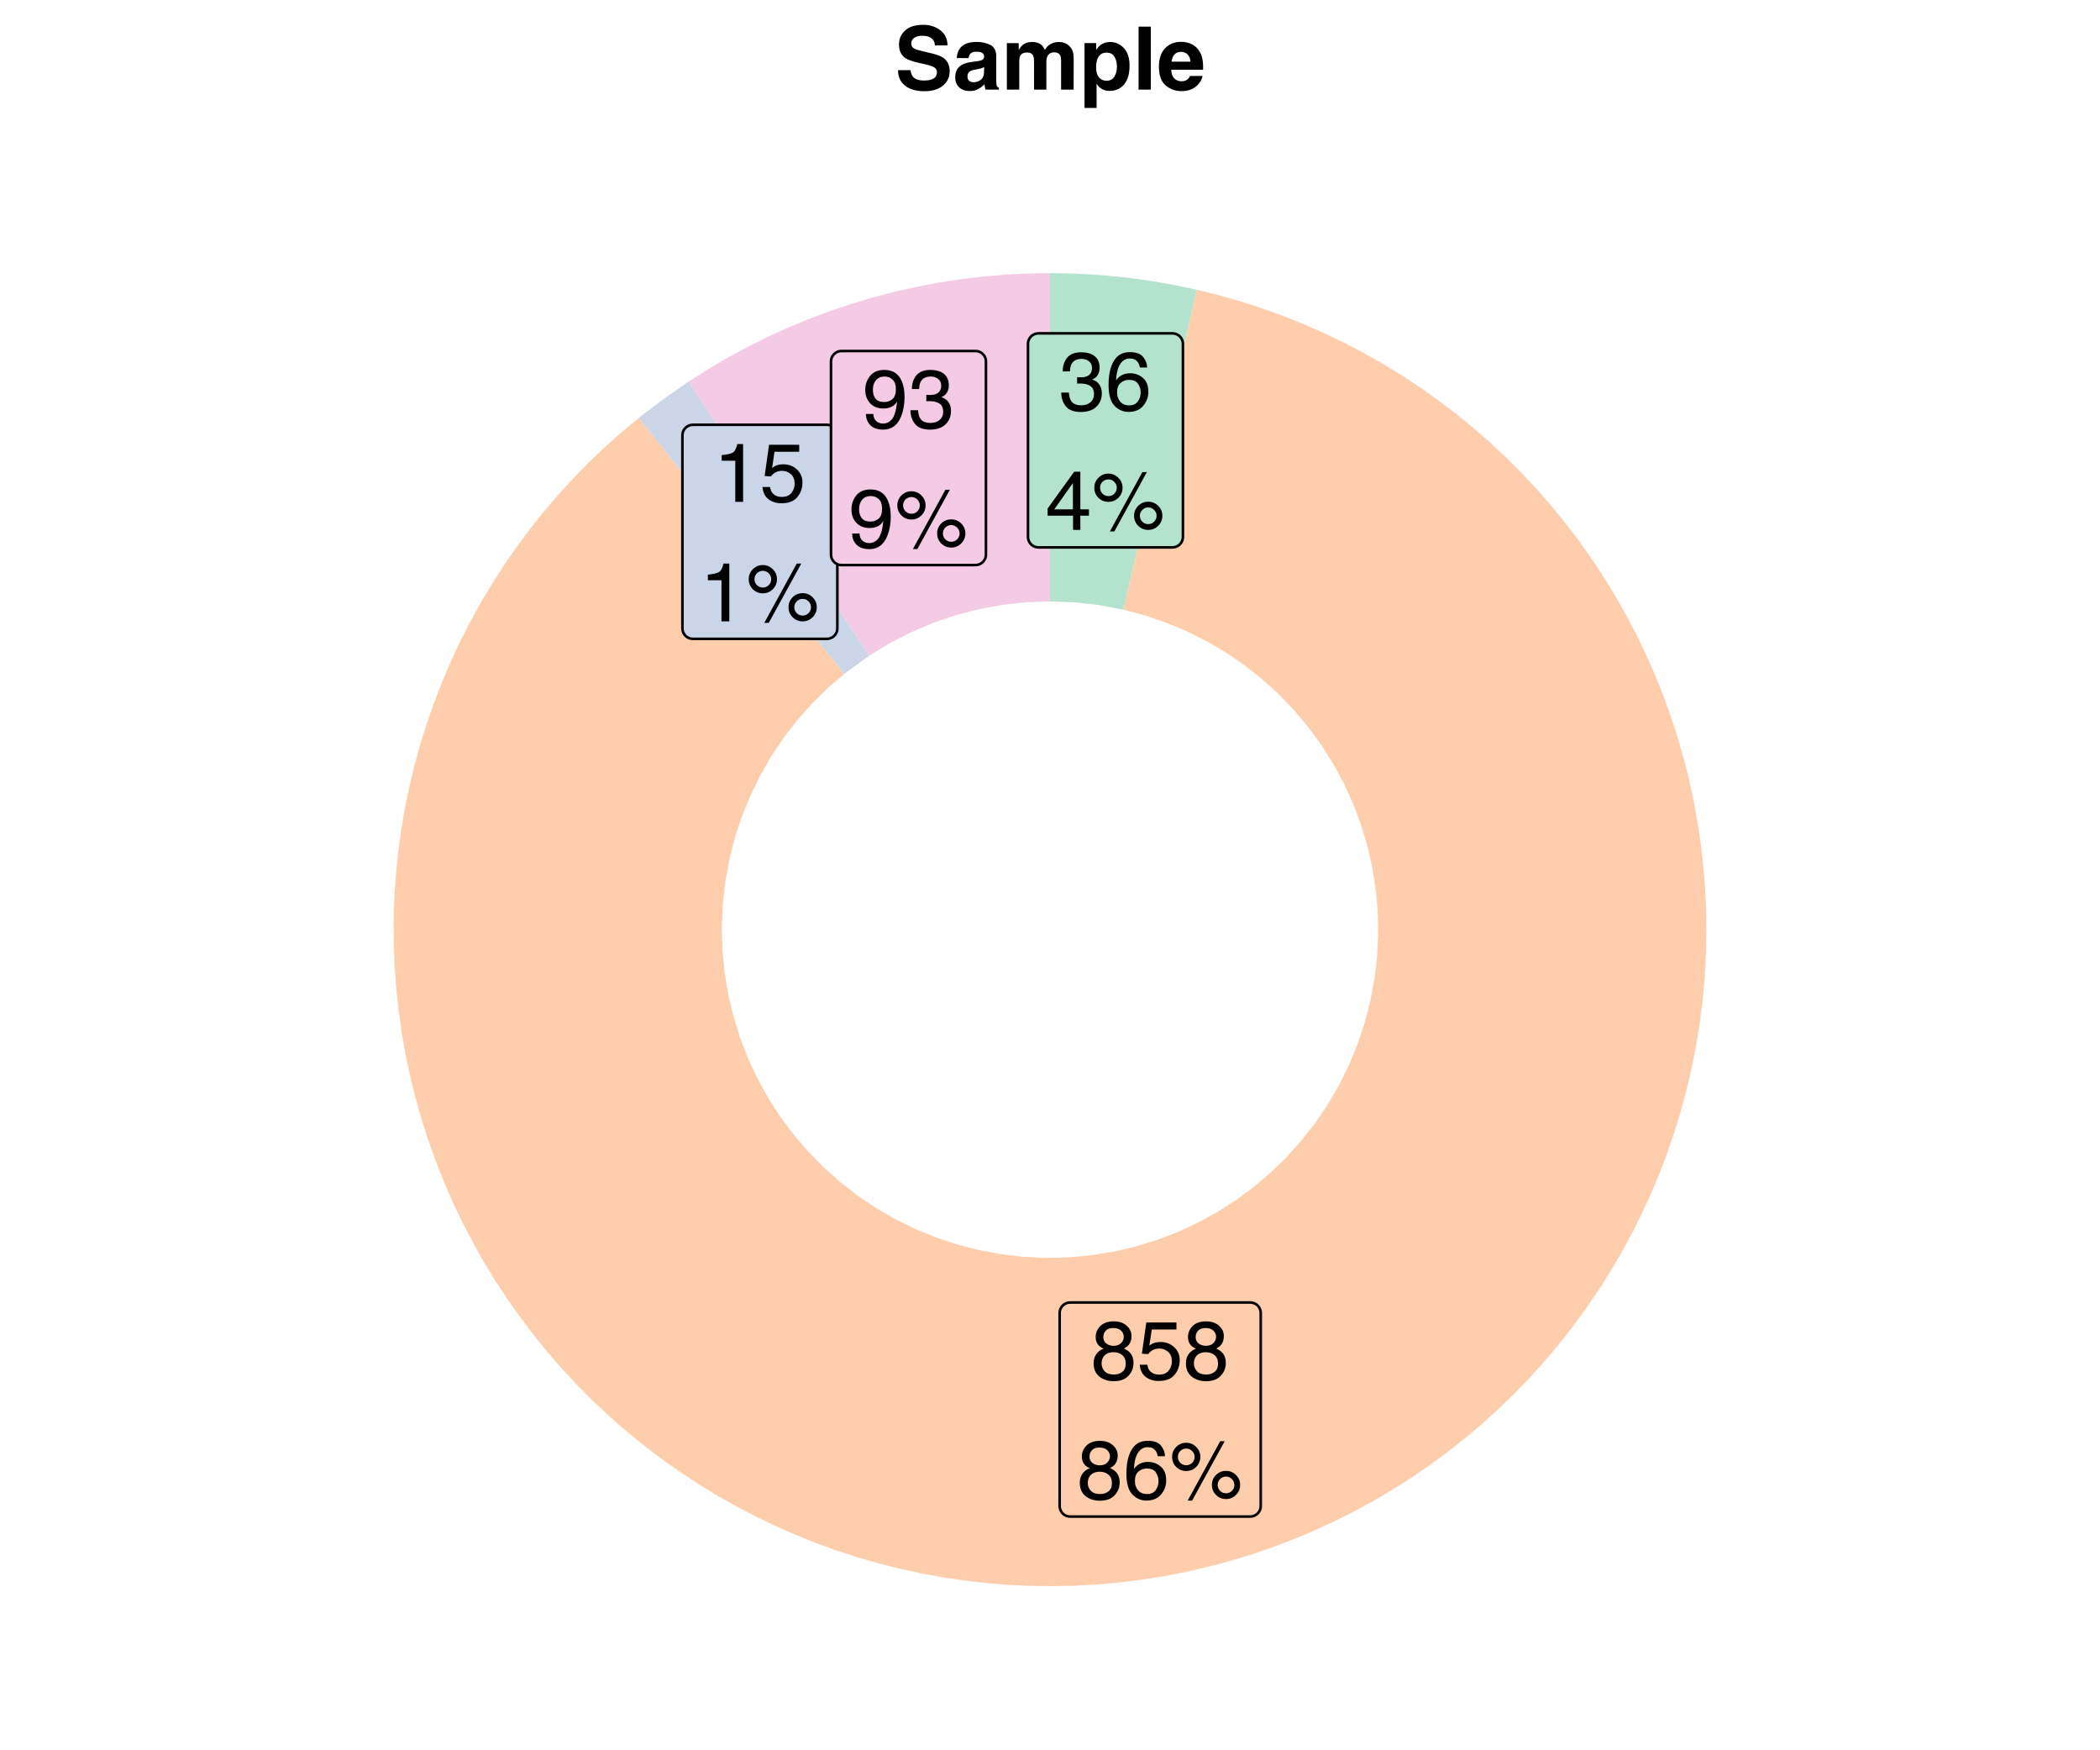 <?xml version="1.0" encoding="UTF-8"?>
<svg xmlns="http://www.w3.org/2000/svg" xmlns:xlink="http://www.w3.org/1999/xlink" width="432pt" height="360pt" viewBox="0 0 432 360" version="1.1">
<defs>
<g>
<symbol overflow="visible" id="glyph0-0">
<path style="stroke:none;" d="M 0.547 0 L 0.547 -12.25 L 10.281 -12.25 L 10.281 0 Z M 8.734 -1.531 L 8.734 -10.719 L 2.078 -10.719 L 2.078 -1.531 Z M 8.734 -1.531 "/>
</symbol>
<symbol overflow="visible" id="glyph0-1">
<path style="stroke:none;" d="M 4.438 0.328 C 3.02 0.328 1.992 -0.055 1.359 -0.828 C 0.723 -1.609 0.406 -2.555 0.406 -3.672 L 1.969 -3.672 C 2.039 -2.898 2.188 -2.336 2.406 -1.984 C 2.801 -1.359 3.504 -1.047 4.516 -1.047 C 5.305 -1.047 5.941 -1.254 6.422 -1.672 C 6.898 -2.098 7.141 -2.645 7.141 -3.312 C 7.141 -4.133 6.883 -4.707 6.375 -5.031 C 5.875 -5.363 5.176 -5.531 4.281 -5.531 C 4.188 -5.531 4.086 -5.523 3.984 -5.516 C 3.879 -5.516 3.773 -5.516 3.672 -5.516 L 3.672 -6.844 C 3.828 -6.82 3.957 -6.805 4.062 -6.797 C 4.164 -6.797 4.281 -6.797 4.406 -6.797 C 4.969 -6.797 5.426 -6.883 5.781 -7.062 C 6.414 -7.375 6.734 -7.93 6.734 -8.734 C 6.734 -9.328 6.52 -9.785 6.094 -10.109 C 5.676 -10.43 5.188 -10.594 4.625 -10.594 C 3.625 -10.594 2.93 -10.258 2.547 -9.594 C 2.336 -9.227 2.219 -8.703 2.188 -8.016 L 0.703 -8.016 C 0.703 -8.91 0.883 -9.672 1.25 -10.297 C 1.852 -11.398 2.926 -11.953 4.469 -11.953 C 5.688 -11.953 6.629 -11.68 7.297 -11.141 C 7.961 -10.598 8.297 -9.816 8.297 -8.797 C 8.297 -8.055 8.098 -7.457 7.703 -7 C 7.461 -6.719 7.145 -6.5 6.75 -6.344 C 7.383 -6.164 7.875 -5.832 8.219 -5.344 C 8.57 -4.852 8.75 -4.25 8.75 -3.531 C 8.75 -2.395 8.375 -1.469 7.625 -0.75 C 6.875 -0.031 5.812 0.328 4.438 0.328 Z M 4.438 0.328 "/>
</symbol>
<symbol overflow="visible" id="glyph0-2">
<path style="stroke:none;" d="M 5 -11.984 C 6.332 -11.984 7.258 -11.641 7.781 -10.953 C 8.312 -10.266 8.578 -9.551 8.578 -8.812 L 7.094 -8.812 C 7 -9.281 6.852 -9.648 6.656 -9.922 C 6.301 -10.422 5.754 -10.672 5.016 -10.672 C 4.18 -10.672 3.516 -10.281 3.016 -9.5 C 2.523 -8.727 2.25 -7.617 2.188 -6.172 C 2.531 -6.68 2.969 -7.062 3.5 -7.312 C 3.977 -7.531 4.508 -7.641 5.094 -7.641 C 6.094 -7.641 6.961 -7.32 7.703 -6.688 C 8.453 -6.051 8.828 -5.098 8.828 -3.828 C 8.828 -2.742 8.473 -1.781 7.766 -0.938 C 7.066 -0.102 6.062 0.312 4.75 0.312 C 3.633 0.312 2.672 -0.109 1.859 -0.953 C 1.047 -1.805 0.641 -3.238 0.641 -5.25 C 0.641 -6.727 0.82 -7.984 1.188 -9.016 C 1.875 -10.992 3.145 -11.984 5 -11.984 Z M 4.891 -1.031 C 5.68 -1.031 6.27 -1.297 6.656 -1.828 C 7.051 -2.359 7.25 -2.984 7.25 -3.703 C 7.25 -4.316 7.07 -4.898 6.719 -5.453 C 6.375 -6.004 5.738 -6.281 4.812 -6.281 C 4.164 -6.281 3.598 -6.066 3.109 -5.641 C 2.629 -5.211 2.391 -4.566 2.391 -3.703 C 2.391 -2.941 2.609 -2.305 3.047 -1.797 C 3.484 -1.285 4.098 -1.031 4.891 -1.031 Z M 4.891 -1.031 "/>
</symbol>
<symbol overflow="visible" id="glyph0-3">
<path style="stroke:none;" d="M 5.641 -4.234 L 5.641 -9.641 L 1.812 -4.234 Z M 5.672 0 L 5.672 -2.922 L 0.438 -2.922 L 0.438 -4.391 L 5.906 -11.969 L 7.172 -11.969 L 7.172 -4.234 L 8.938 -4.234 L 8.938 -2.922 L 7.172 -2.922 L 7.172 0 Z M 5.672 0 "/>
</symbol>
<symbol overflow="visible" id="glyph0-4">
<path style="stroke:none;" d="M 11.641 -5.797 C 12.441 -5.797 13.125 -5.516 13.688 -4.953 C 14.258 -4.391 14.547 -3.707 14.547 -2.906 C 14.547 -2.102 14.258 -1.414 13.688 -0.844 C 13.125 -0.281 12.441 0 11.641 0 C 10.836 0 10.148 -0.281 9.578 -0.844 C 9.016 -1.414 8.734 -2.102 8.734 -2.906 C 8.734 -3.707 9.016 -4.391 9.578 -4.953 C 10.148 -5.516 10.836 -5.797 11.641 -5.797 Z M 10.438 -11.891 L 11.359 -11.891 L 4.672 0.312 L 3.75 0.312 Z M 3.453 -6.953 C 3.93 -6.953 4.336 -7.117 4.672 -7.453 C 5.004 -7.797 5.172 -8.203 5.172 -8.672 C 5.172 -9.141 5.004 -9.539 4.672 -9.875 C 4.336 -10.219 3.93 -10.391 3.453 -10.391 C 2.984 -10.391 2.578 -10.223 2.234 -9.891 C 1.898 -9.555 1.734 -9.148 1.734 -8.672 C 1.734 -8.203 1.898 -7.797 2.234 -7.453 C 2.578 -7.117 2.984 -6.953 3.453 -6.953 Z M 3.453 -11.578 C 4.254 -11.578 4.938 -11.289 5.5 -10.719 C 6.07 -10.156 6.359 -9.473 6.359 -8.672 C 6.359 -7.867 6.07 -7.18 5.5 -6.609 C 4.938 -6.047 4.254 -5.766 3.453 -5.766 C 2.648 -5.766 1.961 -6.047 1.391 -6.609 C 0.828 -7.18 0.547 -7.867 0.547 -8.672 C 0.547 -9.473 0.828 -10.156 1.391 -10.719 C 1.961 -11.289 2.648 -11.578 3.453 -11.578 Z M 11.641 -1.188 C 12.109 -1.188 12.508 -1.352 12.844 -1.688 C 13.188 -2.02 13.359 -2.426 13.359 -2.906 C 13.359 -3.375 13.188 -3.773 12.844 -4.109 C 12.508 -4.453 12.109 -4.625 11.641 -4.625 C 11.16 -4.625 10.754 -4.453 10.422 -4.109 C 10.086 -3.773 9.922 -3.375 9.922 -2.906 C 9.922 -2.426 10.086 -2.02 10.422 -1.688 C 10.754 -1.352 11.16 -1.188 11.641 -1.188 Z M 11.641 -1.188 "/>
</symbol>
<symbol overflow="visible" id="glyph0-5">
<path style="stroke:none;" d="M 4.641 -6.938 C 5.305 -6.938 5.82 -7.117 6.188 -7.484 C 6.562 -7.859 6.75 -8.301 6.75 -8.812 C 6.75 -9.258 6.57 -9.664 6.219 -10.031 C 5.863 -10.406 5.32 -10.594 4.594 -10.594 C 3.875 -10.594 3.352 -10.406 3.031 -10.031 C 2.707 -9.664 2.547 -9.234 2.547 -8.734 C 2.547 -8.172 2.754 -7.727 3.172 -7.406 C 3.586 -7.094 4.078 -6.938 4.641 -6.938 Z M 4.734 -1.031 C 5.43 -1.031 6.008 -1.219 6.469 -1.594 C 6.926 -1.969 7.156 -2.523 7.156 -3.266 C 7.156 -4.035 6.914 -4.617 6.438 -5.016 C 5.969 -5.422 5.363 -5.625 4.625 -5.625 C 3.906 -5.625 3.316 -5.422 2.859 -5.016 C 2.41 -4.609 2.188 -4.039 2.188 -3.312 C 2.188 -2.695 2.395 -2.16 2.812 -1.703 C 3.227 -1.254 3.867 -1.031 4.734 -1.031 Z M 2.609 -6.359 C 2.18 -6.535 1.852 -6.742 1.625 -6.984 C 1.188 -7.43 0.969 -8.008 0.969 -8.719 C 0.969 -9.613 1.289 -10.379 1.938 -11.016 C 2.582 -11.648 3.492 -11.969 4.672 -11.969 C 5.816 -11.969 6.711 -11.664 7.359 -11.062 C 8.016 -10.469 8.344 -9.766 8.344 -8.953 C 8.344 -8.211 8.156 -7.609 7.781 -7.141 C 7.57 -6.879 7.242 -6.625 6.797 -6.375 C 7.285 -6.145 7.676 -5.883 7.969 -5.594 C 8.488 -5.039 8.75 -4.316 8.75 -3.422 C 8.75 -2.367 8.395 -1.477 7.688 -0.75 C 6.988 -0.02 5.992 0.344 4.703 0.344 C 3.535 0.344 2.551 0.031 1.75 -0.594 C 0.945 -1.227 0.547 -2.148 0.547 -3.359 C 0.547 -4.055 0.719 -4.66 1.062 -5.172 C 1.406 -5.691 1.922 -6.086 2.609 -6.359 Z M 2.609 -6.359 "/>
</symbol>
<symbol overflow="visible" id="glyph0-6">
<path style="stroke:none;" d="M 2.109 -3.047 C 2.211 -2.191 2.609 -1.598 3.297 -1.266 C 3.648 -1.098 4.062 -1.016 4.531 -1.016 C 5.426 -1.016 6.086 -1.297 6.516 -1.859 C 6.941 -2.43 7.156 -3.062 7.156 -3.75 C 7.156 -4.582 6.898 -5.227 6.391 -5.688 C 5.879 -6.145 5.27 -6.375 4.562 -6.375 C 4.039 -6.375 3.594 -6.27 3.219 -6.062 C 2.852 -5.863 2.539 -5.586 2.281 -5.234 L 0.984 -5.312 L 1.891 -11.734 L 8.094 -11.734 L 8.094 -10.297 L 3.016 -10.297 L 2.516 -6.969 C 2.785 -7.176 3.047 -7.336 3.297 -7.453 C 3.742 -7.629 4.258 -7.719 4.844 -7.719 C 5.938 -7.719 6.863 -7.363 7.625 -6.656 C 8.383 -5.957 8.766 -5.066 8.766 -3.984 C 8.766 -2.848 8.414 -1.848 7.719 -0.984 C 7.02 -0.129 5.91 0.297 4.391 0.297 C 3.41 0.297 2.547 0.023 1.797 -0.516 C 1.055 -1.066 0.641 -1.91 0.547 -3.047 Z M 2.109 -3.047 "/>
</symbol>
<symbol overflow="visible" id="glyph0-7">
<path style="stroke:none;" d="M 1.641 -8.453 L 1.641 -9.609 C 2.723 -9.711 3.477 -9.883 3.906 -10.125 C 4.332 -10.375 4.648 -10.961 4.859 -11.891 L 6.047 -11.891 L 6.047 0 L 4.438 0 L 4.438 -8.453 Z M 1.641 -8.453 "/>
</symbol>
<symbol overflow="visible" id="glyph0-8">
<path style="stroke:none;" d="M 2.266 -2.891 C 2.305 -2.055 2.629 -1.484 3.234 -1.172 C 3.535 -1.004 3.879 -0.922 4.266 -0.922 C 4.984 -0.922 5.594 -1.219 6.094 -1.812 C 6.602 -2.406 6.961 -3.617 7.172 -5.453 C 6.836 -4.922 6.422 -4.547 5.922 -4.328 C 5.43 -4.117 4.906 -4.016 4.344 -4.016 C 3.195 -4.016 2.285 -4.375 1.609 -5.094 C 0.941 -5.812 0.609 -6.734 0.609 -7.859 C 0.609 -8.941 0.938 -9.895 1.594 -10.719 C 2.258 -11.539 3.238 -11.953 4.531 -11.953 C 6.27 -11.953 7.469 -11.172 8.125 -9.609 C 8.5 -8.742 8.688 -7.664 8.688 -6.375 C 8.688 -4.906 8.461 -3.609 8.016 -2.484 C 7.285 -0.609 6.051 0.328 4.312 0.328 C 3.145 0.328 2.258 0.023 1.656 -0.578 C 1.051 -1.191 0.75 -1.961 0.75 -2.891 Z M 4.547 -5.344 C 5.141 -5.344 5.68 -5.535 6.172 -5.922 C 6.66 -6.316 6.906 -7.004 6.906 -7.984 C 6.906 -8.859 6.688 -9.508 6.25 -9.938 C 5.812 -10.375 5.25 -10.594 4.562 -10.594 C 3.82 -10.594 3.238 -10.344 2.812 -9.844 C 2.383 -9.352 2.172 -8.695 2.172 -7.875 C 2.172 -7.102 2.359 -6.488 2.734 -6.031 C 3.109 -5.57 3.711 -5.344 4.547 -5.344 Z M 4.547 -5.344 "/>
</symbol>
<symbol overflow="visible" id="glyph1-0">
<path style="stroke:none;" d="M 1.359 -12.953 L 11.781 -12.953 L 11.781 0 L 1.359 0 Z M 10.172 -1.625 L 10.172 -11.344 L 2.969 -11.344 L 2.969 -1.625 Z M 10.172 -1.625 "/>
</symbol>
<symbol overflow="visible" id="glyph1-1">
<path style="stroke:none;" d="M 6.078 -1.875 C 6.711 -1.875 7.227 -1.941 7.625 -2.078 C 8.383 -2.348 8.766 -2.852 8.766 -3.594 C 8.766 -4.02 8.578 -4.348 8.203 -4.578 C 7.828 -4.805 7.238 -5.008 6.438 -5.188 L 5.062 -5.5 C 3.719 -5.801 2.785 -6.129 2.266 -6.484 C 1.391 -7.086 0.953 -8.023 0.953 -9.297 C 0.953 -10.453 1.375 -11.41 2.219 -12.172 C 3.062 -12.941 4.301 -13.328 5.938 -13.328 C 7.301 -13.328 8.461 -12.961 9.422 -12.234 C 10.391 -11.516 10.898 -10.469 10.953 -9.094 L 8.344 -9.094 C 8.301 -9.875 7.961 -10.43 7.328 -10.766 C 6.91 -10.973 6.383 -11.078 5.75 -11.078 C 5.062 -11.078 4.508 -10.938 4.094 -10.656 C 3.676 -10.375 3.469 -9.984 3.469 -9.484 C 3.469 -9.023 3.672 -8.68 4.078 -8.453 C 4.336 -8.297 4.898 -8.113 5.766 -7.906 L 8 -7.375 C 8.977 -7.133 9.719 -6.82 10.219 -6.438 C 10.988 -5.82 11.375 -4.938 11.375 -3.781 C 11.375 -2.602 10.922 -1.625 10.016 -0.844 C 9.109 -0.062 7.828 0.328 6.172 0.328 C 4.484 0.328 3.156 -0.055 2.188 -0.828 C 1.227 -1.598 0.75 -2.656 0.75 -4 L 3.328 -4 C 3.41 -3.406 3.57 -2.961 3.812 -2.672 C 4.25 -2.141 5.004 -1.875 6.078 -1.875 Z M 6.078 -1.875 "/>
</symbol>
<symbol overflow="visible" id="glyph1-2">
<path style="stroke:none;" d="M 1.531 -8.547 C 2.188 -9.391 3.32 -9.812 4.938 -9.812 C 5.988 -9.812 6.922 -9.602 7.734 -9.188 C 8.547 -8.77 8.953 -7.984 8.953 -6.828 L 8.953 -2.438 C 8.953 -2.133 8.957 -1.766 8.969 -1.328 C 8.988 -0.992 9.039 -0.77 9.125 -0.656 C 9.207 -0.539 9.332 -0.445 9.5 -0.375 L 9.5 0 L 6.766 0 C 6.691 -0.195 6.641 -0.379 6.609 -0.547 C 6.578 -0.711 6.555 -0.906 6.547 -1.125 C 6.191 -0.75 5.789 -0.43 5.344 -0.172 C 4.801 0.141 4.191 0.297 3.516 0.297 C 2.648 0.297 1.93 0.051 1.359 -0.438 C 0.797 -0.938 0.516 -1.641 0.516 -2.547 C 0.516 -3.723 0.969 -4.578 1.875 -5.109 C 2.375 -5.391 3.109 -5.594 4.078 -5.719 L 4.938 -5.828 C 5.395 -5.891 5.723 -5.961 5.922 -6.047 C 6.273 -6.203 6.453 -6.441 6.453 -6.766 C 6.453 -7.148 6.316 -7.414 6.047 -7.562 C 5.773 -7.719 5.379 -7.797 4.859 -7.797 C 4.266 -7.797 3.844 -7.648 3.594 -7.359 C 3.414 -7.141 3.301 -6.848 3.25 -6.484 L 0.828 -6.484 C 0.879 -7.316 1.113 -8.004 1.531 -8.547 Z M 3.391 -1.812 C 3.629 -1.613 3.914 -1.516 4.25 -1.516 C 4.789 -1.516 5.285 -1.672 5.734 -1.984 C 6.191 -2.305 6.43 -2.891 6.453 -3.734 L 6.453 -4.656 C 6.297 -4.562 6.133 -4.484 5.969 -4.422 C 5.812 -4.359 5.594 -4.301 5.312 -4.25 L 4.75 -4.141 C 4.219 -4.047 3.836 -3.93 3.609 -3.797 C 3.223 -3.566 3.031 -3.211 3.031 -2.734 C 3.031 -2.305 3.148 -2 3.391 -1.812 Z M 3.391 -1.812 "/>
</symbol>
<symbol overflow="visible" id="glyph1-3">
<path style="stroke:none;" d="M 6.547 -6.938 C 6.336 -7.406 5.926 -7.641 5.312 -7.641 C 4.594 -7.641 4.113 -7.406 3.875 -6.938 C 3.738 -6.676 3.672 -6.285 3.672 -5.766 L 3.672 0 L 1.125 0 L 1.125 -9.562 L 3.562 -9.562 L 3.562 -8.172 C 3.875 -8.66 4.164 -9.016 4.438 -9.234 C 4.926 -9.609 5.555 -9.797 6.328 -9.797 C 7.055 -9.797 7.648 -9.633 8.109 -9.312 C 8.473 -9.008 8.75 -8.625 8.938 -8.156 C 9.258 -8.719 9.664 -9.129 10.156 -9.391 C 10.664 -9.66 11.238 -9.797 11.875 -9.797 C 12.289 -9.797 12.703 -9.711 13.109 -9.547 C 13.523 -9.379 13.898 -9.094 14.234 -8.688 C 14.504 -8.352 14.688 -7.941 14.781 -7.453 C 14.844 -7.129 14.875 -6.656 14.875 -6.031 L 14.859 0 L 12.281 0 L 12.281 -6.094 C 12.281 -6.457 12.223 -6.758 12.109 -7 C 11.891 -7.445 11.477 -7.672 10.875 -7.672 C 10.188 -7.672 9.711 -7.379 9.453 -6.797 C 9.316 -6.492 9.25 -6.129 9.25 -5.703 L 9.25 0 L 6.719 0 L 6.719 -5.703 C 6.719 -6.273 6.66 -6.688 6.547 -6.938 Z M 6.547 -6.938 "/>
</symbol>
<symbol overflow="visible" id="glyph1-4">
<path style="stroke:none;" d="M 9.188 -8.547 C 9.969 -7.723 10.359 -6.508 10.359 -4.906 C 10.359 -3.219 9.977 -1.93 9.219 -1.047 C 8.457 -0.172 7.477 0.266 6.281 0.266 C 5.52 0.266 4.891 0.078 4.391 -0.297 C 4.109 -0.504 3.836 -0.812 3.578 -1.219 L 3.578 3.766 L 1.094 3.766 L 1.094 -9.578 L 3.5 -9.578 L 3.5 -8.172 C 3.77 -8.586 4.055 -8.914 4.359 -9.156 C 4.91 -9.582 5.57 -9.797 6.344 -9.797 C 7.469 -9.797 8.414 -9.379 9.188 -8.547 Z M 7.766 -4.797 C 7.766 -5.523 7.598 -6.176 7.266 -6.75 C 6.93 -7.32 6.383 -7.609 5.625 -7.609 C 4.719 -7.609 4.094 -7.176 3.75 -6.312 C 3.57 -5.852 3.484 -5.273 3.484 -4.578 C 3.484 -3.461 3.781 -2.676 4.375 -2.219 C 4.727 -1.957 5.145 -1.828 5.625 -1.828 C 6.32 -1.828 6.852 -2.098 7.219 -2.641 C 7.582 -3.18 7.766 -3.898 7.766 -4.797 Z M 7.766 -4.797 "/>
</symbol>
<symbol overflow="visible" id="glyph1-5">
<path style="stroke:none;" d="M 1.219 -12.953 L 3.734 -12.953 L 3.734 0 L 1.219 0 Z M 1.219 -12.953 "/>
</symbol>
<symbol overflow="visible" id="glyph1-6">
<path style="stroke:none;" d="M 9.375 -2.812 C 9.301 -2.238 9.004 -1.66 8.484 -1.078 C 7.66 -0.148 6.508 0.312 5.031 0.312 C 3.812 0.312 2.734 -0.078 1.797 -0.859 C 0.867 -1.648 0.406 -2.926 0.406 -4.688 C 0.406 -6.352 0.828 -7.625 1.672 -8.5 C 2.516 -9.383 3.609 -9.828 4.953 -9.828 C 5.742 -9.828 6.457 -9.676 7.094 -9.375 C 7.738 -9.082 8.27 -8.613 8.688 -7.969 C 9.062 -7.406 9.301 -6.75 9.406 -6 C 9.477 -5.551 9.508 -4.914 9.5 -4.094 L 2.938 -4.094 C 2.969 -3.133 3.27 -2.461 3.844 -2.078 C 4.188 -1.836 4.602 -1.719 5.094 -1.719 C 5.602 -1.719 6.02 -1.863 6.344 -2.156 C 6.52 -2.312 6.676 -2.531 6.812 -2.812 Z M 6.891 -5.75 C 6.848 -6.406 6.645 -6.906 6.281 -7.25 C 5.926 -7.594 5.484 -7.766 4.953 -7.766 C 4.367 -7.766 3.914 -7.582 3.594 -7.219 C 3.281 -6.863 3.082 -6.375 3 -5.75 Z M 6.891 -5.75 "/>
</symbol>
</g>
</defs>
<g id="surface590">
<rect x="0" y="0" width="432" height="360" style="fill:rgb(100%,100%,100%);fill-opacity:1;stroke:none;"/>
<path style=" stroke:none;fill-rule:nonzero;fill:rgb(70.196%,88.627%,80.392%);fill-opacity:1;" d="M 231.113 125.402 L 233.27 116.004 L 234.352 111.305 L 235.43 106.602 L 236.508 101.902 L 237.59 97.203 L 238.668 92.504 L 239.746 87.801 L 240.828 83.102 L 242.984 73.703 L 244.066 69 L 245.145 64.301 L 246.227 59.602 L 241.254 58.559 L 236.246 57.699 L 231.211 57.035 L 226.152 56.555 L 221.078 56.27 L 216 56.176 L 216 123.691 L 221.074 123.883 L 226.121 124.453 Z M 231.113 125.402 "/>
<path style=" stroke:none;fill-rule:nonzero;fill:rgb(99.216%,80.392%,67.451%);fill-opacity:1;" d="M 173.691 138.59 L 170.668 134.832 L 167.648 131.074 L 161.602 123.559 L 158.582 119.801 L 155.559 116.043 L 152.539 112.281 L 146.492 104.766 L 143.473 101.008 L 137.426 93.492 L 134.406 89.734 L 131.383 85.977 L 127.871 88.898 L 124.461 91.938 L 121.156 95.09 L 117.957 98.355 L 114.871 101.727 L 111.902 105.199 L 109.051 108.77 L 106.324 112.434 L 103.723 116.191 L 101.25 120.031 L 98.906 123.953 L 96.699 127.953 L 94.625 132.027 L 92.691 136.168 L 90.902 140.371 L 89.254 144.633 L 87.75 148.945 L 86.395 153.309 L 85.188 157.715 L 84.129 162.16 L 83.219 166.637 L 82.465 171.145 L 81.863 175.672 L 81.414 180.219 L 81.121 184.781 L 80.98 189.348 L 80.992 193.914 L 81.164 198.48 L 81.484 203.039 L 81.965 207.582 L 82.594 212.109 L 83.379 216.609 L 84.312 221.082 L 85.398 225.52 L 86.633 229.918 L 88.02 234.273 L 89.547 238.578 L 91.223 242.828 L 93.039 247.02 L 95 251.148 L 97.098 255.207 L 99.328 259.195 L 101.695 263.102 L 104.195 266.93 L 106.82 270.668 L 109.57 274.316 L 112.445 277.871 L 115.434 281.324 L 118.543 284.672 L 121.758 287.918 L 125.086 291.051 L 128.516 294.07 L 132.043 296.969 L 135.672 299.75 L 139.391 302.406 L 143.195 304.934 L 147.082 307.332 L 151.051 309.598 L 155.094 311.727 L 159.207 313.719 L 163.383 315.57 L 167.621 317.277 L 171.914 318.844 L 176.258 320.262 L 180.645 321.531 L 185.074 322.652 L 189.539 323.625 L 194.035 324.441 L 198.555 325.109 L 203.094 325.625 L 207.648 325.984 L 212.215 326.188 L 216.781 326.238 L 221.352 326.137 L 225.914 325.879 L 230.461 325.465 L 234.996 324.898 L 239.508 324.18 L 243.992 323.309 L 248.445 322.285 L 252.863 321.113 L 257.238 319.793 L 261.562 318.324 L 265.836 316.707 L 270.055 314.949 L 274.211 313.051 L 278.301 311.012 L 282.316 308.836 L 286.258 306.523 L 290.117 304.082 L 293.895 301.508 L 297.582 298.812 L 301.176 295.988 L 304.672 293.047 L 308.066 289.988 L 311.355 286.816 L 314.535 283.539 L 317.602 280.152 L 320.555 276.664 L 323.387 273.078 L 326.094 269.398 L 328.676 265.629 L 331.129 261.773 L 333.449 257.836 L 335.637 253.824 L 337.688 249.742 L 339.598 245.594 L 341.367 241.379 L 342.992 237.109 L 344.473 232.785 L 345.805 228.418 L 346.992 224.004 L 348.023 219.555 L 348.91 215.07 L 349.641 210.559 L 350.219 206.027 L 350.641 201.48 L 350.914 196.918 L 351.027 192.352 L 350.988 187.781 L 350.797 183.215 L 350.449 178.66 L 349.949 174.121 L 349.293 169.598 L 348.484 165.102 L 347.527 160.633 L 346.418 156.199 L 345.156 151.809 L 343.75 147.461 L 342.199 143.164 L 340.5 138.922 L 338.66 134.742 L 336.68 130.625 L 334.562 126.574 L 332.305 122.602 L 329.918 118.707 L 327.402 114.895 L 324.754 111.168 L 321.984 107.535 L 319.094 103.996 L 316.082 100.559 L 312.961 97.227 L 309.727 94 L 306.383 90.883 L 302.938 87.883 L 299.391 85 L 295.75 82.242 L 292.02 79.605 L 288.199 77.098 L 284.297 74.719 L 280.316 72.477 L 276.262 70.367 L 272.141 68.398 L 267.953 66.57 L 263.707 64.883 L 259.406 63.34 L 255.055 61.945 L 250.66 60.699 L 246.227 59.602 L 245.145 64.301 L 244.066 69 L 242.984 73.703 L 240.828 83.102 L 239.746 87.801 L 238.668 92.504 L 237.59 97.203 L 236.508 101.902 L 235.43 106.602 L 234.352 111.305 L 233.27 116.004 L 231.113 125.402 L 235.555 126.586 L 239.906 128.066 L 244.148 129.84 L 248.262 131.898 L 252.223 134.23 L 256.016 136.828 L 259.621 139.676 L 263.027 142.766 L 266.215 146.078 L 269.172 149.598 L 271.879 153.312 L 274.328 157.203 L 276.508 161.254 L 278.406 165.438 L 280.016 169.746 L 281.328 174.152 L 282.336 178.637 L 283.039 183.18 L 283.43 187.762 L 283.508 192.359 L 283.273 196.949 L 282.727 201.512 L 281.871 206.031 L 280.707 210.477 L 279.246 214.836 L 277.492 219.086 L 275.453 223.207 L 273.137 227.18 L 270.559 230.984 L 267.723 234.605 L 264.652 238.023 L 261.352 241.227 L 257.844 244.195 L 254.141 246.922 L 250.262 249.387 L 246.223 251.582 L 242.043 253.5 L 237.742 255.129 L 233.344 256.461 L 228.863 257.488 L 224.324 258.211 L 219.742 258.621 L 215.148 258.719 L 210.555 258.504 L 205.988 257.977 L 201.469 257.141 L 197.016 256 L 192.648 254.559 L 188.395 252.824 L 184.262 250.801 L 180.281 248.504 L 176.465 245.941 L 172.832 243.121 L 169.398 240.066 L 166.184 236.781 L 163.199 233.285 L 160.457 229.594 L 157.973 225.727 L 155.758 221.695 L 153.824 217.527 L 152.176 213.234 L 150.824 208.84 L 149.777 204.363 L 149.035 199.824 L 148.605 195.25 L 148.484 190.652 L 148.68 186.059 L 149.188 181.492 L 150.004 176.965 L 151.125 172.508 L 152.547 168.137 L 154.266 163.871 L 156.27 159.734 L 158.547 155.742 L 161.094 151.914 L 163.895 148.27 L 166.938 144.824 L 170.207 141.594 Z M 173.691 138.59 "/>
<path style=" stroke:none;fill-rule:nonzero;fill:rgb(79.608%,83.529%,90.98%);fill-opacity:1;" d="M 178.82 134.852 L 176.164 130.824 L 173.508 126.801 L 170.852 122.773 L 168.199 118.75 L 162.887 110.695 L 160.23 106.672 L 157.574 102.645 L 154.918 98.621 L 152.262 94.594 L 149.609 90.57 L 146.953 86.543 L 144.297 82.52 L 141.641 78.492 L 136.426 82.113 L 131.383 85.977 L 134.406 89.734 L 137.426 93.492 L 143.473 101.008 L 146.492 104.766 L 152.539 112.281 L 155.559 116.043 L 158.582 119.801 L 161.602 123.559 L 167.648 131.074 L 170.668 134.832 L 173.691 138.59 Z M 178.82 134.852 "/>
<path style=" stroke:none;fill-rule:nonzero;fill:rgb(95.686%,79.216%,89.412%);fill-opacity:1;" d="M 216 123.691 L 216 56.176 L 211.367 56.254 L 206.742 56.492 L 202.129 56.891 L 197.527 57.445 L 192.953 58.156 L 188.402 59.023 L 183.887 60.051 L 179.406 61.227 L 174.969 62.559 L 170.582 64.043 L 166.246 65.676 L 161.969 67.453 L 157.758 69.379 L 153.613 71.449 L 149.543 73.66 L 145.551 76.008 L 141.641 78.492 L 144.297 82.52 L 146.953 86.543 L 149.609 90.57 L 152.262 94.594 L 154.918 98.621 L 157.574 102.645 L 160.23 106.672 L 162.887 110.695 L 168.199 118.75 L 170.852 122.773 L 173.508 126.801 L 176.164 130.824 L 178.82 134.852 L 183.023 132.293 L 187.402 130.047 L 191.934 128.125 L 196.59 126.543 L 201.352 125.301 L 206.191 124.406 L 211.082 123.871 Z M 216 123.691 "/>
<path style="fill-rule:nonzero;fill:rgb(70.196%,88.627%,80.392%);fill-opacity:1;stroke-width:0.533;stroke-linecap:round;stroke-linejoin:round;stroke:rgb(0%,0%,0%);stroke-opacity:1;stroke-miterlimit:10;" d="M 213.629 112.59 L 241.184 112.59 L 241.098 112.59 L 241.445 112.574 L 241.785 112.508 L 242.109 112.383 L 242.41 112.211 L 242.68 111.988 L 242.91 111.73 L 243.098 111.434 L 243.234 111.117 L 243.316 110.777 L 243.344 110.43 L 243.344 70.723 L 243.316 70.375 L 243.234 70.039 L 243.098 69.719 L 242.91 69.426 L 242.68 69.164 L 242.41 68.945 L 242.109 68.773 L 241.785 68.648 L 241.445 68.578 L 241.184 68.562 L 213.629 68.562 L 213.891 68.578 L 213.543 68.566 L 213.199 68.605 L 212.863 68.703 L 212.551 68.852 L 212.266 69.051 L 212.012 69.289 L 211.805 69.57 L 211.645 69.875 L 211.531 70.207 L 211.477 70.551 L 211.469 70.723 L 211.469 110.43 L 211.477 110.258 L 211.477 110.605 L 211.531 110.949 L 211.645 111.277 L 211.805 111.586 L 212.012 111.863 L 212.266 112.105 L 212.551 112.301 L 212.863 112.449 L 213.199 112.547 L 213.543 112.59 Z M 213.629 112.59 "/>
<g style="fill:rgb(0%,0%,0%);fill-opacity:1;">
  <use xlink:href="#glyph0-1" x="217.91" y="84.41"/>
  <use xlink:href="#glyph0-2" x="227.405" y="84.41"/>
</g>
<g style="fill:rgb(0%,0%,0%);fill-opacity:1;">
  <use xlink:href="#glyph0-3" x="215.07" y="108.992"/>
  <use xlink:href="#glyph0-4" x="224.565" y="108.992"/>
</g>
<path style="fill-rule:nonzero;fill:rgb(99.216%,80.392%,67.451%);fill-opacity:1;stroke-width:0.533;stroke-linecap:round;stroke-linejoin:round;stroke:rgb(0%,0%,0%);stroke-opacity:1;stroke-miterlimit:10;" d="M 220.145 311.93 L 257.191 311.93 L 257.105 311.926 L 257.453 311.91 L 257.793 311.844 L 258.117 311.719 L 258.418 311.547 L 258.688 311.324 L 258.918 311.066 L 259.105 310.773 L 259.242 310.453 L 259.324 310.113 L 259.352 309.77 L 259.352 270.059 L 259.324 269.715 L 259.242 269.375 L 259.105 269.055 L 258.918 268.762 L 258.688 268.5 L 258.418 268.281 L 258.117 268.109 L 257.793 267.984 L 257.453 267.914 L 257.191 267.898 L 220.145 267.898 L 220.406 267.914 L 220.059 267.902 L 219.711 267.941 L 219.379 268.039 L 219.062 268.188 L 218.777 268.387 L 218.527 268.629 L 218.32 268.906 L 218.156 269.211 L 218.047 269.543 L 217.992 269.887 L 217.984 270.059 L 217.984 309.77 L 217.992 309.594 L 217.992 309.941 L 218.047 310.285 L 218.156 310.613 L 218.32 310.922 L 218.527 311.199 L 218.777 311.441 L 219.062 311.637 L 219.379 311.789 L 219.711 311.883 L 220.059 311.926 Z M 220.145 311.93 "/>
<g style="fill:rgb(0%,0%,0%);fill-opacity:1;">
  <use xlink:href="#glyph0-5" x="224.426" y="283.746"/>
  <use xlink:href="#glyph0-6" x="233.92" y="283.746"/>
  <use xlink:href="#glyph0-5" x="243.415" y="283.746"/>
</g>
<g style="fill:rgb(0%,0%,0%);fill-opacity:1;">
  <use xlink:href="#glyph0-5" x="221.582" y="308.328"/>
  <use xlink:href="#glyph0-2" x="231.076" y="308.328"/>
  <use xlink:href="#glyph0-4" x="240.571" y="308.328"/>
</g>
<path style="fill-rule:nonzero;fill:rgb(79.608%,83.529%,90.98%);fill-opacity:1;stroke-width:0.533;stroke-linecap:round;stroke-linejoin:round;stroke:rgb(0%,0%,0%);stroke-opacity:1;stroke-miterlimit:10;" d="M 142.539 131.402 L 170.094 131.402 L 170.008 131.398 L 170.355 131.387 L 170.695 131.316 L 171.02 131.191 L 171.32 131.02 L 171.59 130.797 L 171.82 130.539 L 172.008 130.246 L 172.145 129.926 L 172.227 129.586 L 172.254 129.242 L 172.254 89.531 L 172.227 89.188 L 172.145 88.848 L 172.008 88.527 L 171.82 88.234 L 171.59 87.977 L 171.32 87.754 L 171.02 87.582 L 170.695 87.457 L 170.355 87.387 L 170.094 87.371 L 142.539 87.371 L 142.801 87.387 L 142.453 87.375 L 142.109 87.418 L 141.773 87.512 L 141.461 87.66 L 141.176 87.859 L 140.926 88.102 L 140.715 88.379 L 140.555 88.688 L 140.445 89.016 L 140.387 89.359 L 140.383 89.531 L 140.383 129.242 L 140.387 129.066 L 140.387 129.414 L 140.445 129.758 L 140.555 130.086 L 140.715 130.395 L 140.926 130.672 L 141.176 130.914 L 141.461 131.113 L 141.773 131.262 L 142.109 131.355 L 142.453 131.398 Z M 142.539 131.402 "/>
<g style="fill:rgb(0%,0%,0%);fill-opacity:1;">
  <use xlink:href="#glyph0-7" x="146.82" y="103.219"/>
  <use xlink:href="#glyph0-6" x="156.315" y="103.219"/>
</g>
<g style="fill:rgb(0%,0%,0%);fill-opacity:1;">
  <use xlink:href="#glyph0-7" x="143.98" y="127.801"/>
  <use xlink:href="#glyph0-4" x="153.475" y="127.801"/>
</g>
<path style="fill-rule:nonzero;fill:rgb(95.686%,79.216%,89.412%);fill-opacity:1;stroke-width:0.533;stroke-linecap:round;stroke-linejoin:round;stroke:rgb(0%,0%,0%);stroke-opacity:1;stroke-miterlimit:10;" d="M 173.109 116.223 L 200.664 116.223 L 200.578 116.219 L 200.922 116.207 L 201.266 116.137 L 201.59 116.012 L 201.891 115.84 L 202.16 115.621 L 202.391 115.359 L 202.574 115.066 L 202.711 114.746 L 202.797 114.41 L 202.824 114.062 L 202.824 74.352 L 202.797 74.008 L 202.711 73.668 L 202.574 73.352 L 202.391 73.055 L 202.16 72.797 L 201.891 72.574 L 201.59 72.402 L 201.266 72.277 L 200.922 72.211 L 200.664 72.195 L 173.109 72.195 L 173.371 72.211 L 173.023 72.195 L 172.676 72.238 L 172.344 72.332 L 172.031 72.484 L 171.742 72.68 L 171.492 72.922 L 171.285 73.199 L 171.121 73.508 L 171.012 73.836 L 170.957 74.18 L 170.949 74.352 L 170.949 114.062 L 170.957 113.887 L 170.957 114.234 L 171.012 114.578 L 171.121 114.91 L 171.285 115.215 L 171.492 115.496 L 171.742 115.734 L 172.031 115.934 L 172.344 116.082 L 172.676 116.18 L 173.023 116.219 Z M 173.109 116.223 "/>
<g style="fill:rgb(0%,0%,0%);fill-opacity:1;">
  <use xlink:href="#glyph0-8" x="177.391" y="88.039"/>
  <use xlink:href="#glyph0-1" x="186.885" y="88.039"/>
</g>
<g style="fill:rgb(0%,0%,0%);fill-opacity:1;">
  <use xlink:href="#glyph0-8" x="174.551" y="112.621"/>
  <use xlink:href="#glyph0-4" x="184.045" y="112.621"/>
</g>
<g style="fill:rgb(0%,0%,0%);fill-opacity:1;">
  <use xlink:href="#glyph1-1" x="183.984" y="18.434"/>
  <use xlink:href="#glyph1-2" x="195.99" y="18.434"/>
  <use xlink:href="#glyph1-3" x="206.001" y="18.434"/>
  <use xlink:href="#glyph1-4" x="222.006" y="18.434"/>
  <use xlink:href="#glyph1-5" x="233.001" y="18.434"/>
  <use xlink:href="#glyph1-6" x="238.002" y="18.434"/>
</g>
</g>
</svg>
